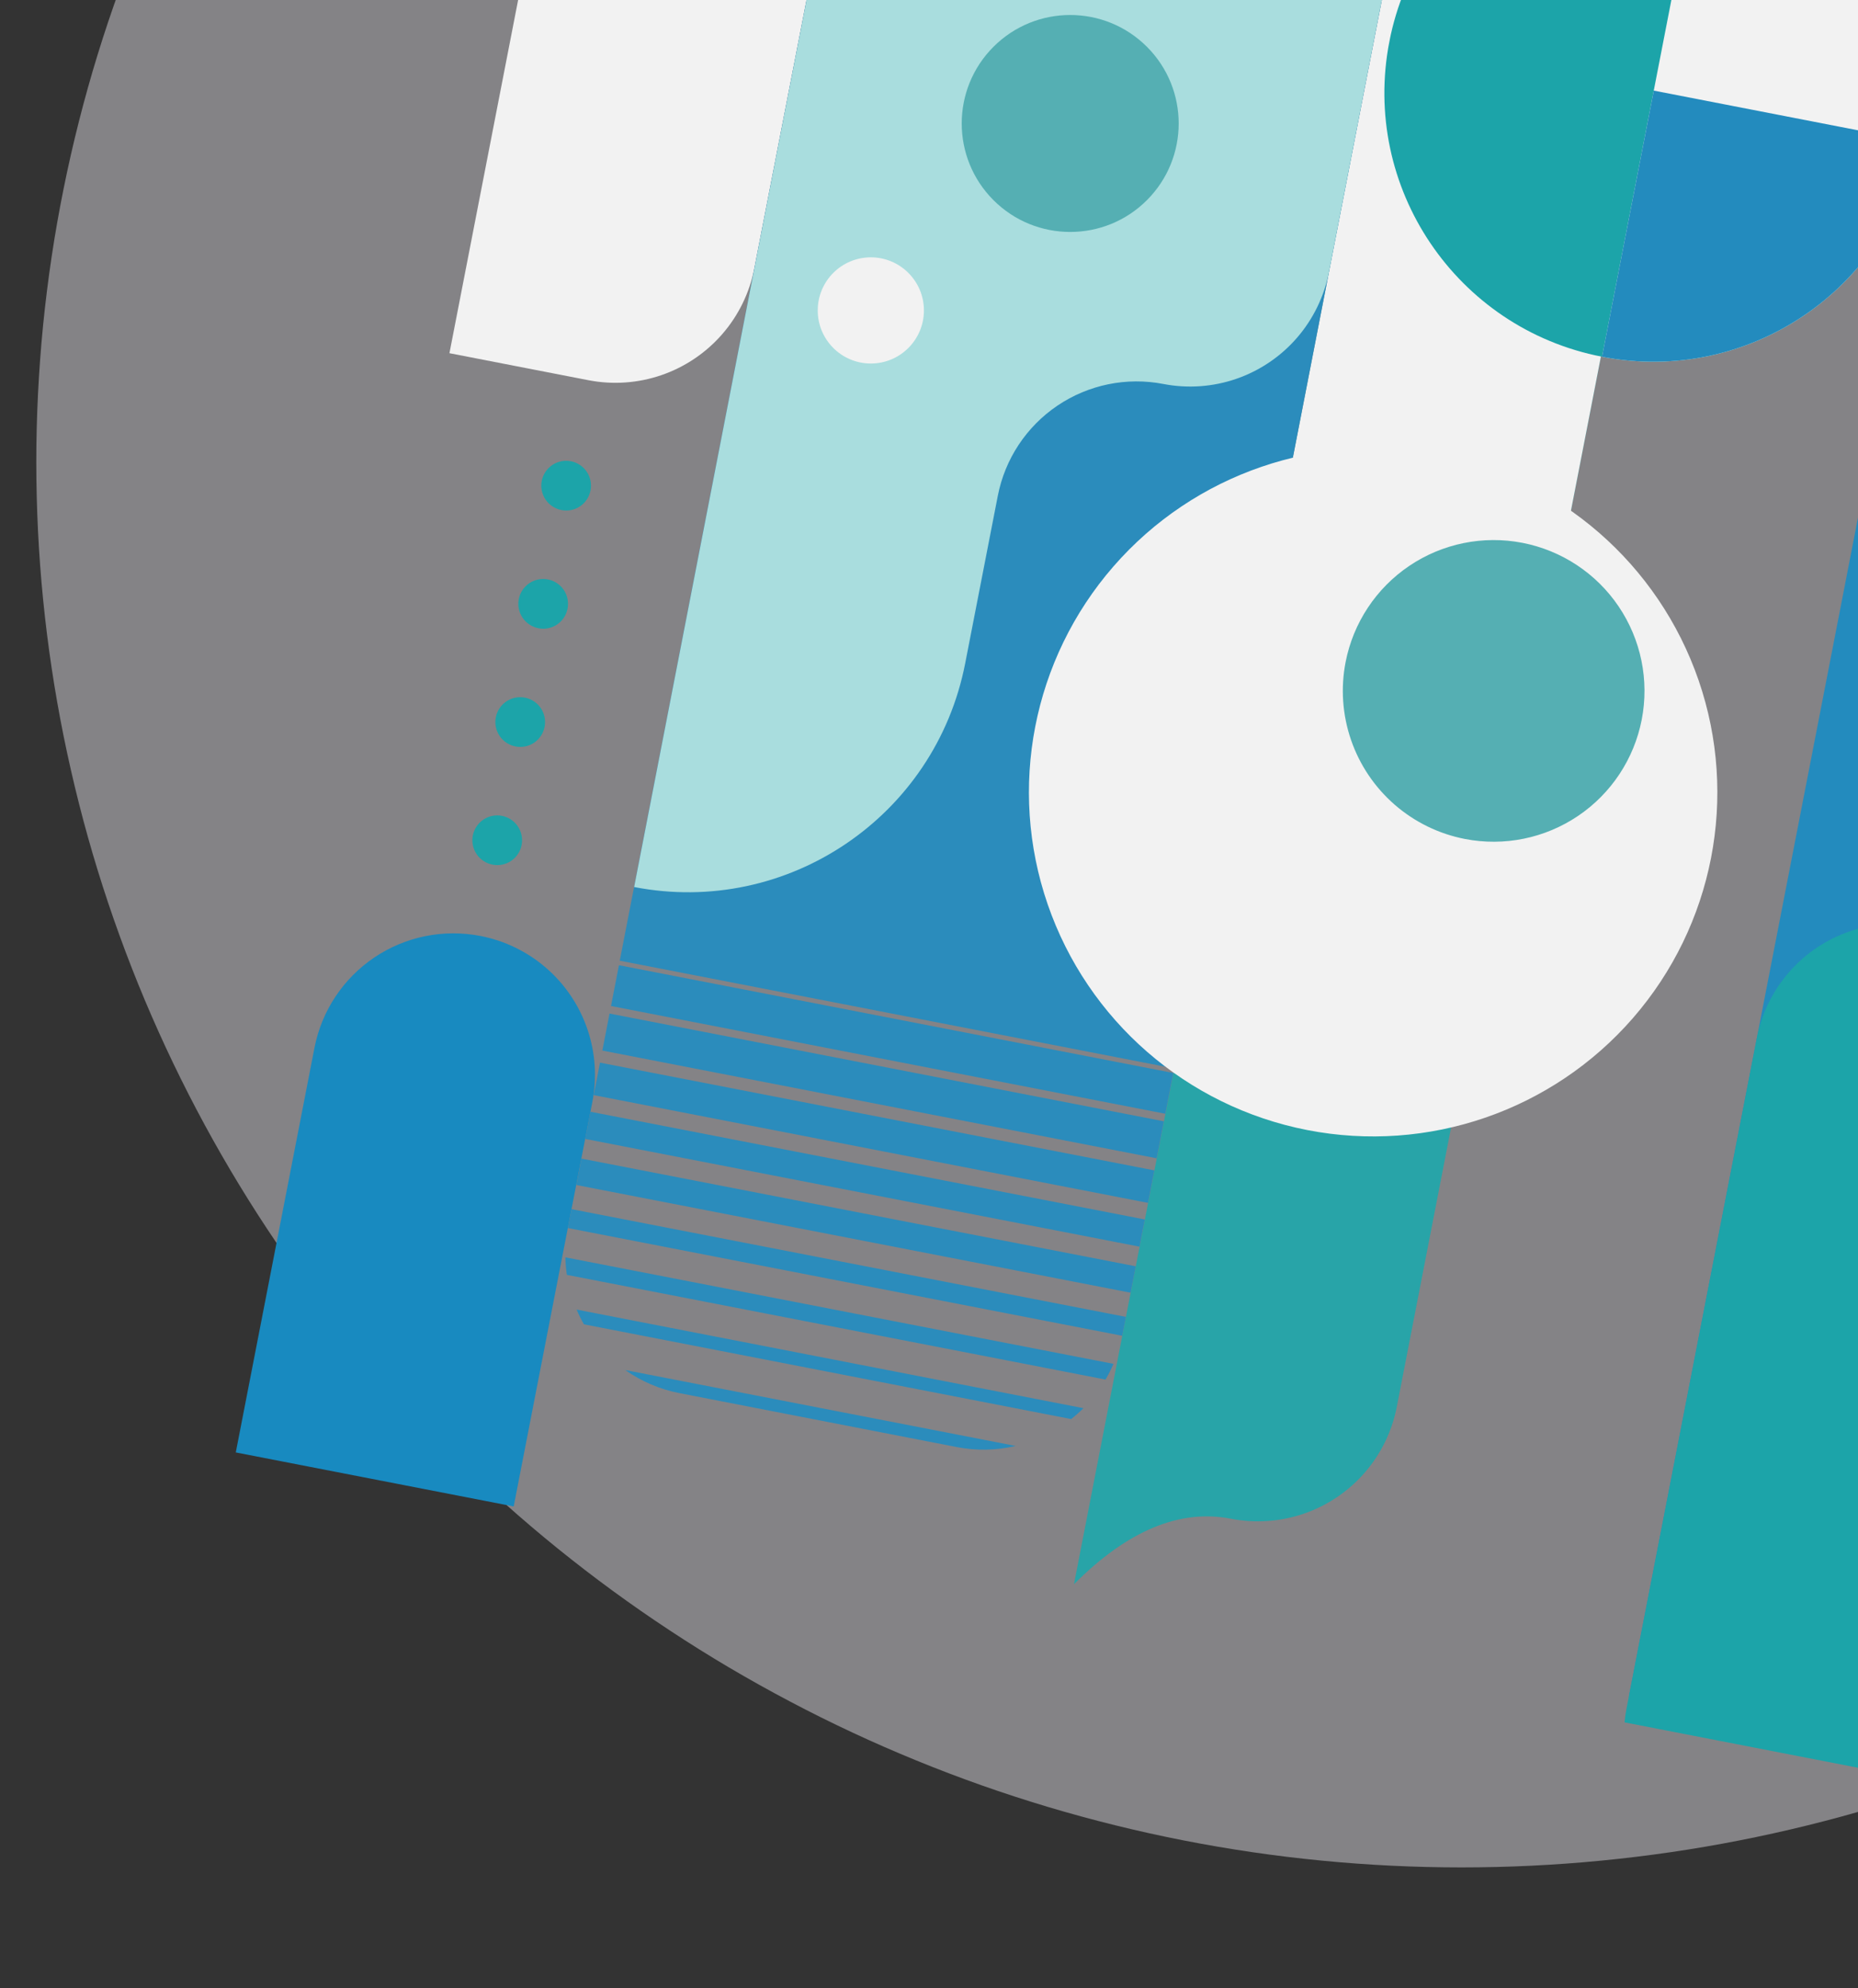 <svg id="Layer_1" data-name="Layer 1" xmlns="http://www.w3.org/2000/svg" xmlns:xlink="http://www.w3.org/1999/xlink" viewBox="0 0 1196.18 1280"><rect x="0" y="0" width="1196.18" height="1280" fill="#333333" stroke="none"/><defs><style>.cls-1{fill:none;}.cls-2{clip-path:url(#clip-path);}.cls-3{fill:#f3f1f8;opacity:0.42;}.cls-4{clip-path:url(#clip-path-2);}.cls-5{isolation:isolate;}.cls-6{clip-path:url(#clip-path-3);}.cls-7{clip-path:url(#clip-path-4);}.cls-8{clip-path:url(#clip-path-5);}.cls-9{fill:#f2f2f2;}.cls-10{clip-path:url(#clip-path-6);}.cls-11{clip-path:url(#clip-path-7);}.cls-12{fill:#28a4a8;}.cls-13{clip-path:url(#clip-path-8);}.cls-14{clip-path:url(#clip-path-9);}.cls-15{clip-path:url(#clip-path-10);}.cls-16{clip-path:url(#clip-path-11);}.cls-17{fill:#188ac0;}.cls-18{clip-path:url(#clip-path-12);}.cls-19{clip-path:url(#clip-path-13);}.cls-20{fill:#2b8cbc;}.cls-21{clip-path:url(#clip-path-14);}.cls-22{clip-path:url(#clip-path-15);}.cls-23{clip-path:url(#clip-path-16);}.cls-24{clip-path:url(#clip-path-18);}.cls-25{fill:#a9ddde;}.cls-26{clip-path:url(#clip-path-20);}.cls-27{clip-path:url(#clip-path-21);}.cls-28{fill:#238bbe;}.cls-29{clip-path:url(#clip-path-22);}.cls-30{clip-path:url(#clip-path-23);}.cls-31{clip-path:url(#clip-path-24);}.cls-32{clip-path:url(#clip-path-26);}.cls-33{fill:#1ca4a9;}.cls-34{clip-path:url(#clip-path-28);}.cls-35{clip-path:url(#clip-path-29);}.cls-36{clip-path:url(#clip-path-30);}.cls-37{clip-path:url(#clip-path-31);}.cls-38{clip-path:url(#clip-path-32);}.cls-39{clip-path:url(#clip-path-34);}.cls-40{clip-path:url(#clip-path-36);}.cls-41{clip-path:url(#clip-path-37);}.cls-42{clip-path:url(#clip-path-40);}.cls-43{clip-path:url(#clip-path-41);}.cls-44{clip-path:url(#clip-path-44);}.cls-45{clip-path:url(#clip-path-45);}.cls-46{clip-path:url(#clip-path-46);}.cls-47{clip-path:url(#clip-path-47);}.cls-48{fill:#55afb3;}.cls-49{clip-path:url(#clip-path-48);}.cls-50{clip-path:url(#clip-path-49);}.cls-51{clip-path:url(#clip-path-50);}.cls-52{clip-path:url(#clip-path-51);}</style><clipPath id="clip-path"><rect class="cls-1" x="-723.82" width="1920" height="1280"/></clipPath><clipPath id="clip-path-2"><rect class="cls-1" x="380.82" y="-266.33" width="1154.9" height="1539.87" transform="translate(281.08 1348.18) rotate(-79)"/></clipPath><clipPath id="clip-path-3"><rect class="cls-1" x="92.18" y="-210.2" width="1732.25" height="1427.75"/></clipPath><clipPath id="clip-path-4"><path class="cls-1" d="M497.55-365.9a91.09,91.09,0,0,1,72.09,106.75l-84,431.93a91.09,91.09,0,0,1-106.83,72l-89.46-17.39L390.72-293.93a91.08,91.08,0,0,1,106.83-72Z"/></clipPath><clipPath id="clip-path-5"><rect class="cls-1" x="289.18" y="-210.2" width="298" height="472.5"/></clipPath><clipPath id="clip-path-6"><path class="cls-1" d="M981.16,6.62a91.08,91.08,0,0,1,72.09,106.76l-154,792.4a91.08,91.08,0,0,1-106.83,72q-49.41-9.6-101,42.19l183-941.35A91.09,91.09,0,0,1,981.16,6.62Z"/></clipPath><clipPath id="clip-path-7"><rect class="cls-1" x="691.18" y="-10.95" width="379.5" height="1065.75"/></clipPath><clipPath id="clip-path-8"><path class="cls-1" d="M1057.52-386.22a91.1,91.1,0,0,1,72.09,106.78L975.53,513.24a91.12,91.12,0,0,1-106.84,72q-49.41-9.62-106.84,72L950.69-314.21a91.1,91.1,0,0,1,106.83-72Z"/></clipPath><clipPath id="clip-path-9"><rect class="cls-1" x="761.68" y="-210.2" width="385.5" height="902.25"/></clipPath><clipPath id="clip-path-10"><path class="cls-1" d="M309.29,602.59a91.08,91.08,0,0,1,72.09,106.75l-84,431.93a91.08,91.08,0,0,1-106.83,72l-89.46-17.39L202.46,674.56A91.09,91.09,0,0,1,309.29,602.59Z"/></clipPath><clipPath id="clip-path-11"><rect class="cls-1" x="100.93" y="585.05" width="298" height="632.5"/></clipPath><clipPath id="clip-path-12"><path class="cls-1" d="M653.88,930.93a90.25,90.25,0,0,1-38,.7L437.5,896.94a90.29,90.29,0,0,1-34.92-14.86Zm43.64-24.31a94.43,94.43,0,0,1-7.91,7l-313.69-61a90.93,90.93,0,0,1-4.7-9.49Zm19.32-28.54a91,91,0,0,1-5.09,10.11L364.94,820.78A90.79,90.79,0,0,1,364,809.5Zm8-30.24-2.26,11.64-.1.52L365.58,790.63l.1-.52,2.26-11.64Zm6.33-32.57-3.31,17L371,762.92l3.31-17ZM737,785.12l-3.4,17.51L376.73,733.26l3.4-17.5Zm6.14-31.6-4.06,20.91L382.21,705.06l4.07-20.91Zm6.14-31.6-4.63,23.82L387.79,676.37l4.63-23.82Zm6.05-31.12-5.1,26.26L393.37,647.69l5.1-26.26Zm.57-2.92L399,618.52,562.2-220.87l145.72,28.32,1-5.12,211.15,41Z"/></clipPath><clipPath id="clip-path-13"><rect class="cls-1" x="348.18" y="-210.2" width="572" height="1159.25"/></clipPath><clipPath id="clip-path-14"><path class="cls-1" d="M563.24-226.25l356.87,69.37L855.55,175.21a90.94,90.94,0,0,1-106.58,72,91,91,0,0,0-106.58,72l-21,107.87c-19.18,98.69-114.62,163.17-213.17,144Z"/></clipPath><clipPath id="clip-path-15"><rect class="cls-1" x="408.18" y="-210.2" width="512" height="850.75"/></clipPath><clipPath id="clip-path-16"><rect class="cls-1" x="252.64" y="20.15" width="823.17" height="373.45" transform="translate(334.41 819.42) rotate(-79)"/></clipPath><clipPath id="clip-path-18"><rect class="cls-1" x="257.59" y="25.11" width="813.27" height="363.54" transform="translate(334.41 819.42) rotate(-79)"/></clipPath><clipPath id="clip-path-20"><path class="cls-1" d="M1362.12,434.87l-99.83,513.54a91.1,91.1,0,0,1-106.83,72q-49.41-9.61-106.84,72L1198,323.87a91.16,91.16,0,0,0,73.67,93.42Z"/></clipPath><clipPath id="clip-path-21"><rect class="cls-1" x="1048.43" y="323.8" width="328.75" height="803.5"/></clipPath><clipPath id="clip-path-22"><path class="cls-1" d="M1237.79,596.38a91,91,0,0,1,72,106.66l-83.88,431.57a91,91,0,0,1-178.74-34.75l83.88-431.56A91,91,0,0,1,1237.79,596.38Z"/></clipPath><clipPath id="clip-path-23"><rect class="cls-1" x="1029.68" y="578.8" width="297.5" height="638.75"/></clipPath><clipPath id="clip-path-24"><rect class="cls-1" x="862.53" y="805.64" width="631.99" height="192.17" transform="translate(68.5 1886.55) rotate(-79)"/></clipPath><clipPath id="clip-path-26"><rect class="cls-1" x="867.49" y="810.59" width="622.09" height="182.27" transform="translate(68.5 1886.55) rotate(-79)"/></clipPath><clipPath id="clip-path-28"><path class="cls-1" d="M346.79,404.5a16,16,0,1,1,18.6-12.64A15.89,15.89,0,0,1,346.79,404.5Zm14.79-76.1a16,16,0,1,1,18.6-12.64A15.89,15.89,0,0,1,361.58,328.4ZM317.2,556.7a16,16,0,1,1,18.61-12.65A15.92,15.92,0,0,1,317.2,556.7ZM332,480.6A16,16,0,1,1,350.6,468,15.92,15.92,0,0,1,332,480.6Z"/></clipPath><clipPath id="clip-path-29"><rect class="cls-1" x="301.43" y="293.8" width="82" height="266"/></clipPath><clipPath id="clip-path-30"><ellipse class="cls-1" cx="1064.41" cy="59.82" rx="173.04" ry="173.09" transform="translate(802.38 1093.2) rotate(-78.99)"/></clipPath><clipPath id="clip-path-31"><rect class="cls-1" x="861.43" y="-143.2" width="406" height="406"/></clipPath><clipPath id="clip-path-32"><rect class="cls-1" x="520.94" y="176.51" width="1126.29" height="542.84" transform="translate(437.53 1426.63) rotate(-79)"/></clipPath><clipPath id="clip-path-34"><rect class="cls-1" x="891.25" y="-113.18" width="346.7" height="346.7" transform="translate(802.4 1093.73) rotate(-79)"/></clipPath><clipPath id="clip-path-36"><path class="cls-1" d="M1457.45-52.43,1260.15,962.63a91.1,91.1,0,0,1-106.81,72L974.48,999.91a91.09,91.09,0,0,1-72-106.81L1099.74-122Z"/></clipPath><clipPath id="clip-path-37"><rect class="cls-1" x="884.93" y="-122.2" width="382.5" height="385"/></clipPath><clipPath id="clip-path-40"><rect class="cls-1" x="974.32" y="132.83" width="294.47" height="173.09" transform="translate(692.21 1278.47) rotate(-79)"/></clipPath><clipPath id="clip-path-41"><rect class="cls-1" x="1008.43" y="58.3" width="226.25" height="204.5"/></clipPath><clipPath id="clip-path-44"><ellipse class="cls-1" cx="884.02" cy="510.11" rx="221.54" ry="221.61" transform="translate(214.34 1280.32) rotate(-78.98)"/></clipPath><clipPath id="clip-path-45"><rect class="cls-1" x="624.18" y="250.3" width="519.75" height="519.75"/></clipPath><clipPath id="clip-path-46"><path class="cls-1" d="M943.13,540.15a97.11,97.11,0,1,0-76.84-113.86A97.13,97.13,0,0,0,943.13,540.15Z"/></clipPath><clipPath id="clip-path-47"><rect class="cls-1" x="847.68" y="330.8" width="228" height="228"/></clipPath><clipPath id="clip-path-48"><circle class="cls-1" cx="688.99" cy="79.5" r="69.84" transform="translate(145.59 510.47) rotate(-45)"/></clipPath><clipPath id="clip-path-49"><rect class="cls-1" x="606.93" y="-2.45" width="164" height="164"/></clipPath><clipPath id="clip-path-50"><circle class="cls-1" cx="560.64" cy="199.86" r="34.18"/></clipPath><clipPath id="clip-path-51"><rect class="cls-1" x="520.43" y="159.55" width="80.5" height="80.5"/></clipPath></defs><title>login_static_image</title><g class="cls-2"><path class="cls-3" d="M940.86-606.81q22.53,0,45,1.09t44.91,3.26q22.43,2.18,44.7,5.44t44.37,7.59q22.1,4.33,43.94,9.72t43.4,11.85q21.55,6.43,42.76,13.92t42,16q20.8,8.49,41.17,18t40.22,20q19.86,10.47,39.18,21.88t38,23.75q18.72,12.35,36.82,25.57t35.5,27.31q17.41,14.08,34.1,29t32.61,30.61q15.93,15.7,31.06,32.15t29.41,33.62q14.3,17.16,27.71,35t25.93,36.29q12.51,18.47,24.09,37.51t22.2,38.63q10.6,19.57,20.24,39.65t18.25,40.59q8.63,20.52,16.21,41.42t14.13,42.16q6.54,21.24,12,42.78t9.86,43.32q4.39,21.78,7.7,43.74T1854,209q2.21,22.1,3.31,44.28t1.1,44.38q0,22.2-1.1,44.38T1854,386.34q-2.22,22.11-5.52,44.07t-7.7,43.74q-4.39,21.78-9.86,43.31t-12,42.79q-6.54,21.25-14.13,42.15t-16.21,41.42q-8.61,20.52-18.25,40.59T1750,724.07q-10.62,19.57-22.2,38.62t-24.09,37.51q-12.52,18.46-25.93,36.3t-27.71,35q-14.3,17.16-29.41,33.61t-31.06,32.16Q1573.72,953,1557,967.88t-34.1,29q-17.42,14.08-35.5,27.31t-36.82,25.56q-18.74,12.35-38,23.75t-39.18,21.89q-19.86,10.45-40.22,20t-41.17,18q-20.82,8.49-42,16t-42.76,13.93q-21.56,6.45-43.4,11.84t-43.94,9.73q-22.09,4.34-44.37,7.59t-44.7,5.43q-22.41,2.18-44.91,3.27t-45,1.09q-22.51,0-45-1.09t-44.91-3.27q-22.41-2.17-44.69-5.43t-44.37-7.59q-22.1-4.33-43.94-9.73t-43.4-11.84q-21.56-6.45-42.76-13.93t-42-16q-20.81-8.5-41.17-18t-40.22-20q-19.87-10.47-39.19-21.89t-38-23.75q-18.74-12.33-36.82-25.56t-35.5-27.31q-17.42-14.1-34.1-29t-32.62-30.61q-15.91-15.71-31-32.16T231.63,871.5q-14.3-17.18-27.71-35T178,800.2q-12.51-18.47-24.09-37.51t-22.2-38.62q-10.62-19.59-20.25-39.66T93.2,643.82Q84.59,623.31,77,602.4T62.87,560.25q-6.54-21.25-12-42.79T41,474.15q-4.4-21.78-7.7-43.74t-5.51-44.07q-2.21-22.09-3.31-44.27t-1.11-44.38q0-22.21,1.11-44.38T27.78,209Q30,186.94,33.29,165T41,121.23q4.4-21.78,9.87-43.32t12-42.78Q69.41,13.88,77-7T93.2-48.45Q101.83-69,111.45-89t20.25-39.65q10.62-19.59,22.2-38.63T178-204.83q12.51-18.45,25.93-36.29t27.71-35q14.28-17.16,29.41-33.62t31-32.15Q308-357.59,324.71-372.5t34.1-29q17.4-14.08,35.5-27.31t36.82-25.57q18.72-12.33,38-23.75T508.36-500q19.86-10.47,40.22-20t41.17-18q20.81-8.5,42-16t42.76-13.92q21.56-6.45,43.4-11.85t43.94-9.72q22.1-4.34,44.37-7.59t44.69-5.44q22.43-2.17,44.91-3.26T940.86-606.81Z"/><g class="cls-4"><g class="cls-5"><g class="cls-6"><g class="cls-7"><g class="cls-5"><g class="cls-8"><rect class="cls-9" x="122.2" y="-156.66" width="631.99" height="192.17" transform="translate(414.05 381.13) rotate(-79)"/></g></g></g><g class="cls-10"><g class="cls-5"><g class="cls-11"><rect class="cls-12" x="351.03" y="425.89" width="1059.92" height="192.17" transform="translate(200.5 1287.18) rotate(-79)"/></g></g></g><g class="cls-13"><g class="cls-5"><g class="cls-14"><rect class="cls-9" x="409.1" y="48.12" width="1090.63" height="192.17" transform="translate(630.75 1053.58) rotate(-79)"/></g></g></g><g class="cls-15"><g class="cls-5"><g class="cls-16"><rect class="cls-17" x="-66.05" y="811.83" width="631.99" height="192.17" transform="translate(-688.98 980.03) rotate(-79)"/></g></g></g><g class="cls-18"><g class="cls-5"><g class="cls-19"><rect class="cls-20" x="66.07" y="174.76" width="1136.2" height="373.45" transform="translate(158.32 915.03) rotate(-79)"/></g></g></g><g class="cls-21"><g class="cls-5"><g class="cls-22"><g class="cls-23"><g class="cls-5"><g class="cls-22"><g class="cls-24"><g class="cls-5"><g class="cls-22"><path class="cls-25" d="M559.32-232,925.91-160.8,769,646.28l-188-36.54L402.45,575Z"/></g></g></g></g></g></g></g></g></g><g class="cls-26"><g class="cls-5"><g class="cls-27"><rect class="cls-28" x="816.35" y="629.45" width="792.85" height="192.17" transform="translate(269.16 1777.59) rotate(-79)"/></g></g></g><g class="cls-29"><g class="cls-5"><g class="cls-30"><g class="cls-31"><g class="cls-5"><g class="cls-30"><g class="cls-32"><g class="cls-5"><g class="cls-30"><rect class="cls-33" x="862.76" y="805.46" width="631.47" height="191.99" transform="translate(68.73 1886.28) rotate(-79)"/></g></g></g></g></g></g></g></g></g><g class="cls-34"><g class="cls-5"><g class="cls-35"><rect class="cls-33" x="205.24" y="406.08" width="274.39" height="41.6" transform="translate(-141.94 681.58) rotate(-79)"/></g></g></g><g class="cls-36"><g class="cls-5"><g class="cls-37"><g class="cls-38"><g class="cls-5"><g class="cls-37"><g class="cls-39"><g class="cls-5"><g class="cls-37"><rect class="cls-33" x="886.41" y="-118.23" width="355.99" height="356.09" transform="translate(802.59 1093.26) rotate(-79)"/></g></g></g><g class="cls-40"><g class="cls-5"><g class="cls-41"><g class="cls-39"><g class="cls-5"><g class="cls-41"><rect class="cls-9" x="603.72" y="277.89" width="1135.07" height="374.31" transform="translate(491.26 1526.05) rotate(-79)"/></g></g></g></g></g></g><g class="cls-42"><g class="cls-5"><g class="cls-43"><g class="cls-39"><g class="cls-5"><g class="cls-43"><rect class="cls-28" x="969.37" y="127.87" width="304.38" height="183" transform="translate(692.21 1278.47) rotate(-79)"/></g></g></g></g></g></g></g></g></g></g></g></g><g class="cls-44"><g class="cls-5"><g class="cls-45"><rect class="cls-9" x="657.52" y="283.54" width="452.99" height="453.13" transform="translate(214.61 1280.55) rotate(-79)"/></g></g></g><g class="cls-46"><g class="cls-5"><g class="cls-47"><rect class="cls-48" x="859.59" y="342.72" width="204.14" height="204.2" transform="translate(341.52 1303.93) rotate(-79)"/></g></g></g><g class="cls-49"><g class="cls-5"><g class="cls-50"><rect class="cls-48" x="614.2" y="4.71" width="149.58" height="149.58" transform="translate(479.49 740.65) rotate(-79)"/></g></g></g><g class="cls-51"><g class="cls-5"><g class="cls-52"><rect class="cls-9" x="521.51" y="160.73" width="78.26" height="78.26" transform="translate(257.47 712.07) rotate(-79)"/></g></g></g></g></g></g></g></svg>